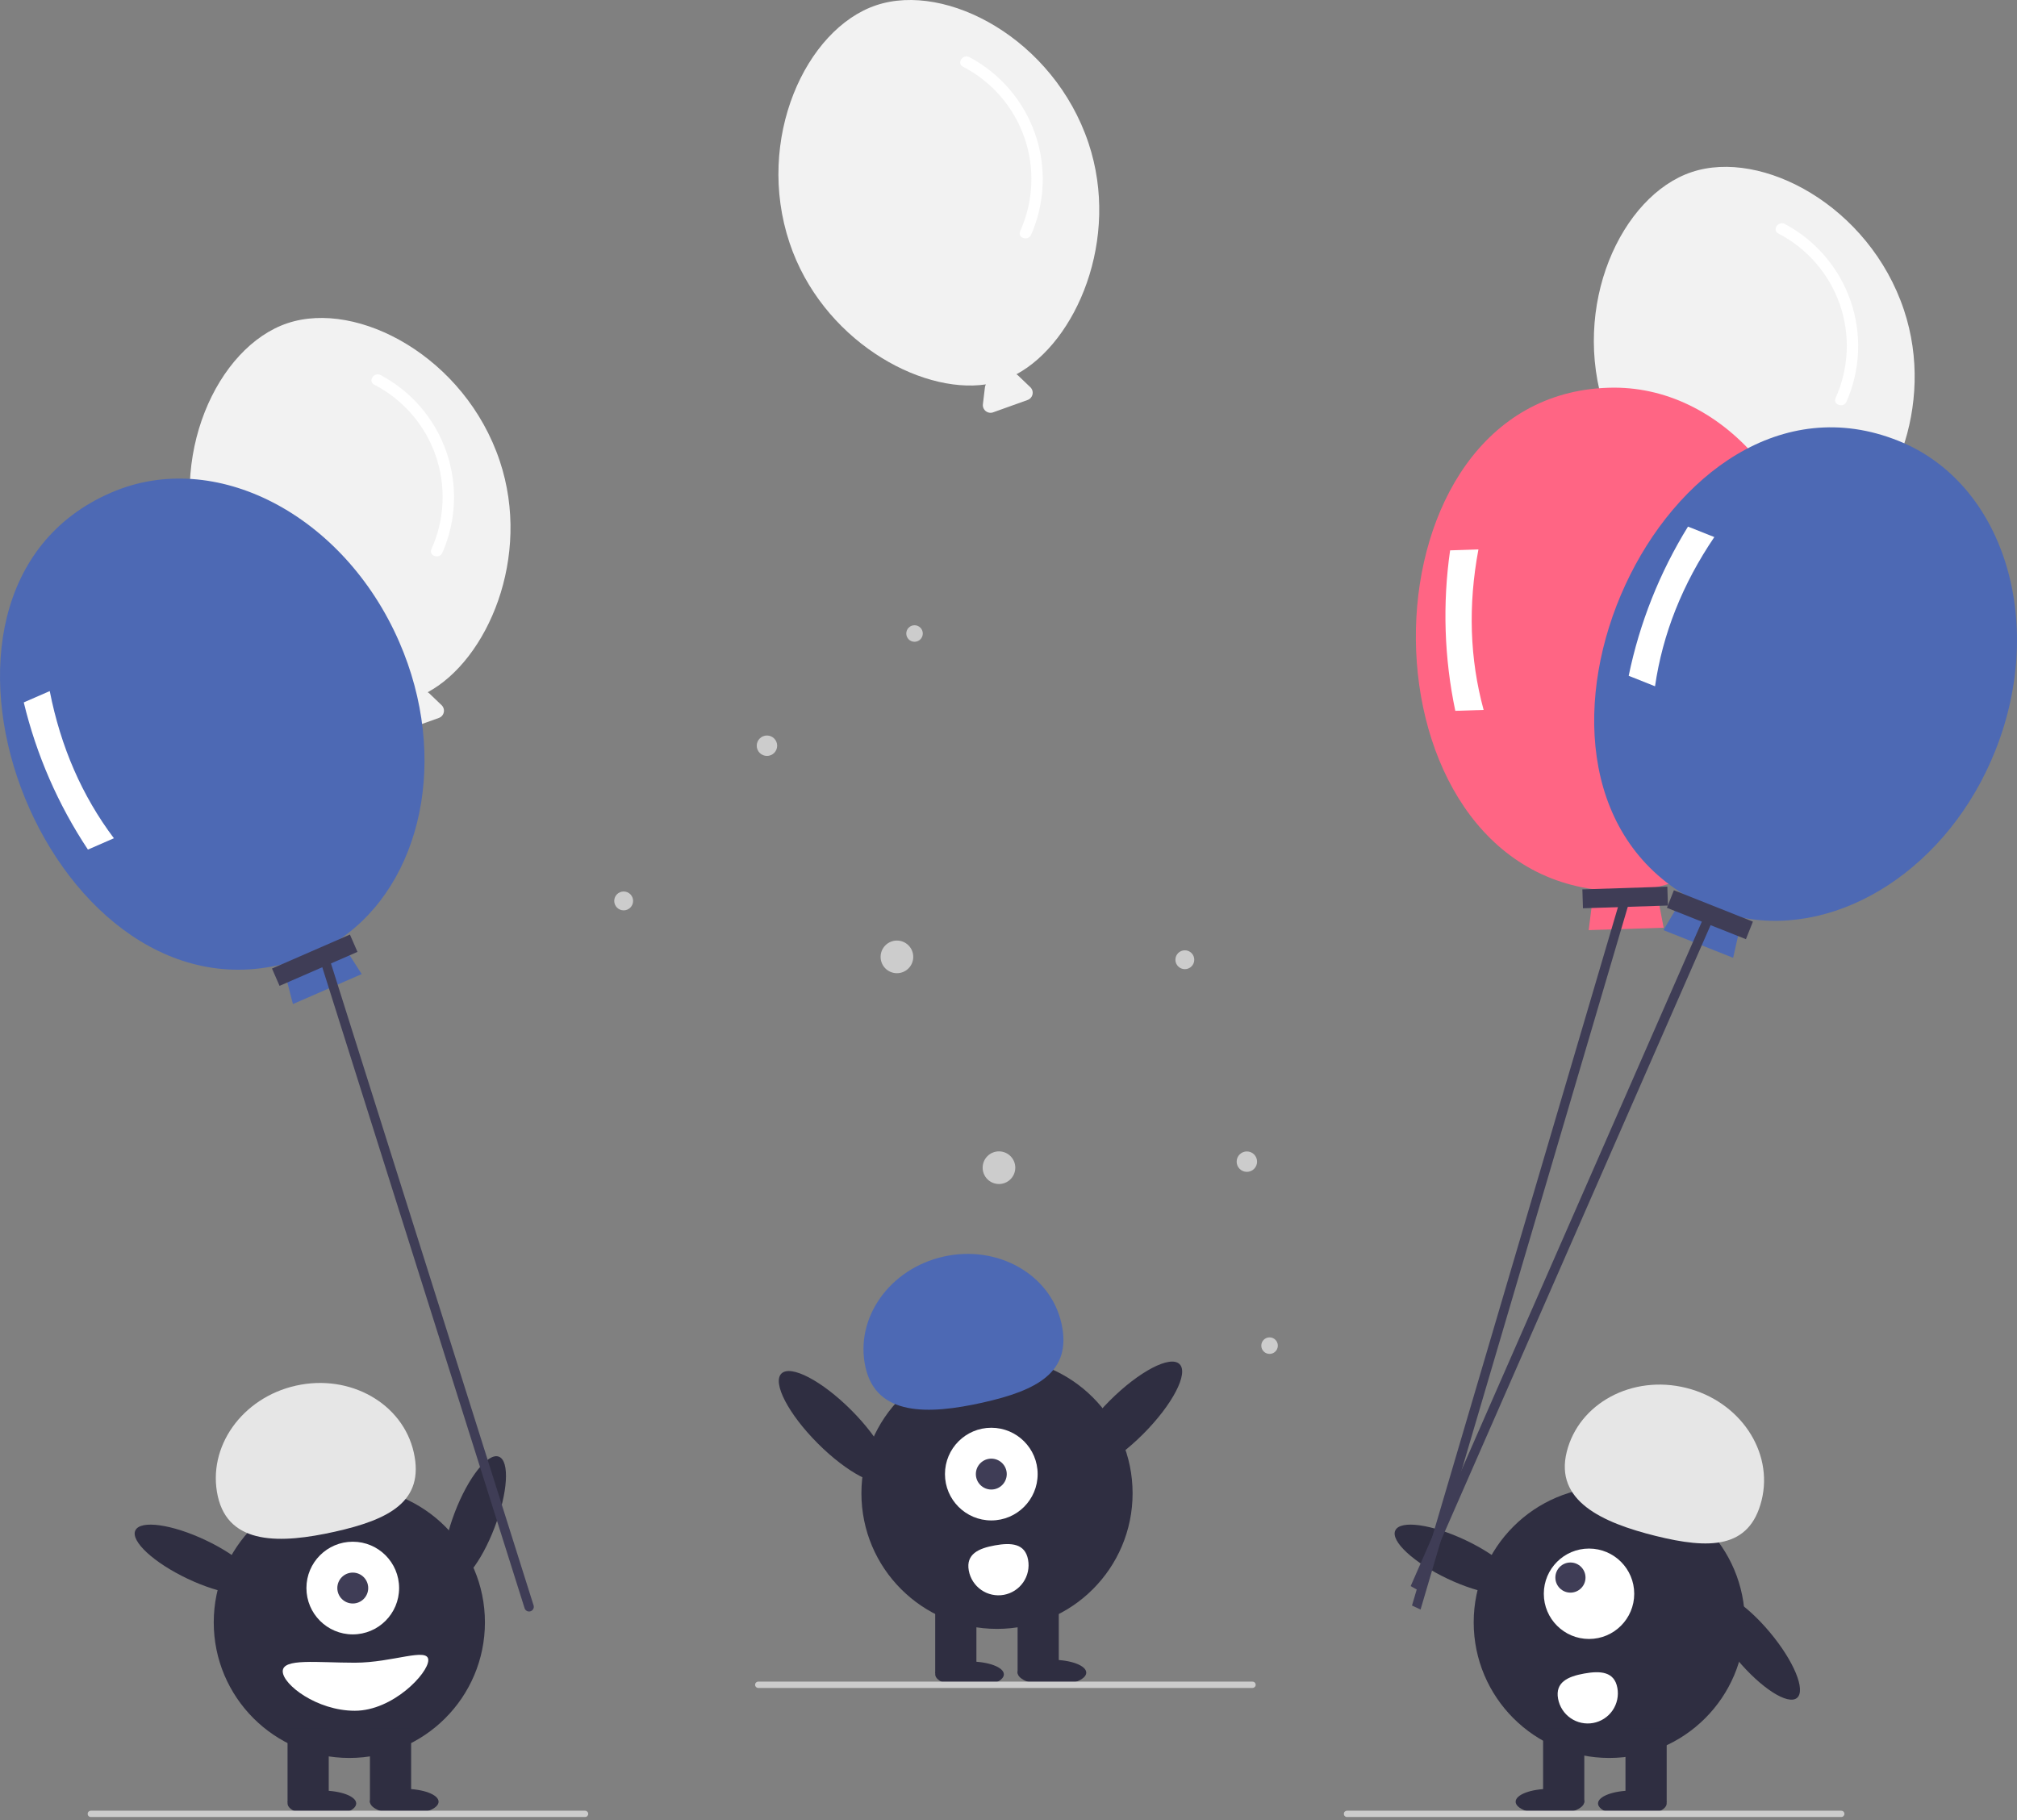 <svg width="400" height="361" viewBox="0 0 400 361" fill="none" xmlns="http://www.w3.org/2000/svg">
<rect x="0" y="0" width="400" height="361" fill="#808080" stroke="none"/>
<g clip-path="url(#clip0)">
<path d="M99.106 91.413C92.228 70.853 70.988 59.426 57.015 64.1C43.043 68.775 32.954 90.682 39.832 111.242C46.198 130.273 65.49 141.259 78.76 139.299C78.665 139.465 78.602 139.648 78.575 139.838L78.169 143.223C78.138 143.481 78.174 143.742 78.272 143.983C78.371 144.223 78.529 144.434 78.733 144.596C78.936 144.758 79.177 144.866 79.433 144.908C79.69 144.951 79.953 144.927 80.197 144.839L87.033 142.388C87.278 142.3 87.496 142.152 87.667 141.956C87.838 141.76 87.956 141.524 88.01 141.27C88.064 141.016 88.052 140.752 87.975 140.504C87.899 140.255 87.76 140.031 87.572 139.851L85.108 137.496C85.02 137.415 84.924 137.346 84.82 137.288C96.656 130.91 105.486 110.485 99.106 91.413Z" fill="#F2F2F2"/>
<path d="M74.207 76.287C79.919 79.234 84.281 84.263 86.393 90.334C88.504 96.404 88.205 103.054 85.556 108.911C84.965 110.257 87.14 110.966 87.727 109.628C90.509 103.291 90.792 96.137 88.519 89.601C86.247 83.064 81.588 77.628 75.475 74.383C74.185 73.7 72.907 75.598 74.207 76.287Z" fill="white"/>
<path d="M377.57 61.444C370.692 40.884 349.452 29.457 335.479 34.131C321.507 38.806 311.418 60.713 318.296 81.273C324.662 100.304 343.954 111.29 357.225 109.329C357.129 109.496 357.066 109.679 357.039 109.869L356.633 113.254C356.602 113.512 356.638 113.773 356.736 114.014C356.835 114.254 356.993 114.465 357.197 114.627C357.4 114.789 357.641 114.896 357.897 114.939C358.154 114.982 358.417 114.958 358.661 114.87L365.497 112.419C365.742 112.331 365.96 112.182 366.131 111.987C366.302 111.791 366.42 111.555 366.474 111.301C366.528 111.046 366.516 110.783 366.44 110.534C366.363 110.286 366.224 110.061 366.036 109.882L363.572 107.526C363.485 107.446 363.388 107.377 363.284 107.319C375.12 100.941 383.95 80.516 377.57 61.444Z" fill="#F2F2F2"/>
<path d="M352.671 46.317C358.383 49.265 362.745 54.294 364.857 60.364C366.969 66.435 366.669 73.085 364.02 78.942C363.429 80.288 365.604 80.996 366.191 79.659C368.973 73.322 369.256 66.168 366.983 59.631C364.711 53.095 360.052 47.659 353.939 44.414C352.649 43.73 351.371 45.629 352.671 46.317Z" fill="white"/>
<path d="M215.861 28.353C208.983 7.793 187.743 -3.634 173.771 1.04C159.798 5.715 149.709 27.622 156.587 48.182C162.954 67.213 182.245 78.199 195.516 76.238C195.42 76.405 195.357 76.588 195.33 76.778L194.924 80.163C194.893 80.421 194.929 80.682 195.027 80.923C195.126 81.163 195.284 81.374 195.488 81.536C195.691 81.698 195.932 81.805 196.188 81.848C196.445 81.891 196.708 81.867 196.952 81.779L203.788 79.328C204.033 79.24 204.251 79.091 204.422 78.896C204.593 78.7 204.711 78.464 204.765 78.21C204.819 77.956 204.807 77.692 204.731 77.443C204.654 77.195 204.515 76.971 204.327 76.791L201.863 74.435C201.776 74.355 201.679 74.286 201.575 74.228C213.411 67.85 222.242 47.425 215.861 28.353Z" fill="#F2F2F2"/>
<path d="M190.962 13.226C196.674 16.174 201.036 21.203 203.148 27.273C205.26 33.344 204.96 39.994 202.311 45.85C201.72 47.197 203.895 47.905 204.482 46.568C207.264 40.231 207.547 33.077 205.274 26.54C203.002 20.004 198.343 14.568 192.23 11.323C190.94 10.639 189.662 12.538 190.962 13.226Z" fill="white"/>
<path d="M181.365 127.283C182.27 127.283 183.004 126.55 183.004 125.645C183.004 124.74 182.27 124.006 181.365 124.006C180.46 124.006 179.727 124.74 179.727 125.645C179.727 126.55 180.46 127.283 181.365 127.283Z" fill="#CCCCCC"/>
<path d="M177.873 193.015C179.661 193.015 181.11 191.566 181.11 189.778C181.11 187.99 179.661 186.541 177.873 186.541C176.085 186.541 174.636 187.99 174.636 189.778C174.636 191.566 176.085 193.015 177.873 193.015Z" fill="#CCCCCC"/>
<path d="M123.681 180.551C124.714 180.551 125.552 179.713 125.552 178.68C125.552 177.647 124.714 176.81 123.681 176.81C122.648 176.81 121.811 177.647 121.811 178.68C121.811 179.713 122.648 180.551 123.681 180.551Z" fill="#CCCCCC"/>
<path d="M152.097 149.924C153.216 149.924 154.123 149.017 154.123 147.898C154.123 146.779 153.216 145.872 152.097 145.872C150.979 145.872 150.072 146.779 150.072 147.898C150.072 149.017 150.979 149.924 152.097 149.924Z" fill="#CCCCCC"/>
<path d="M251.773 268.519C252.678 268.519 253.412 267.785 253.412 266.88C253.412 265.975 252.678 265.242 251.773 265.242C250.868 265.242 250.134 265.975 250.134 266.88C250.134 267.785 250.868 268.519 251.773 268.519Z" fill="#CCCCCC"/>
<path d="M198.109 234.825C199.897 234.825 201.346 233.376 201.346 231.588C201.346 229.8 199.897 228.351 198.109 228.351C196.322 228.351 194.872 229.8 194.872 231.588C194.872 233.376 196.322 234.825 198.109 234.825Z" fill="#CCCCCC"/>
<path d="M234.971 192.214C236.004 192.214 236.841 191.376 236.841 190.343C236.841 189.31 236.004 188.473 234.971 188.473C233.938 188.473 233.1 189.31 233.1 190.343C233.1 191.376 233.938 192.214 234.971 192.214Z" fill="#CCCCCC"/>
<path d="M247.271 232.415C248.39 232.415 249.297 231.508 249.297 230.39C249.297 229.271 248.39 228.364 247.271 228.364C246.152 228.364 245.246 229.271 245.246 230.39C245.246 231.508 246.152 232.415 247.271 232.415Z" fill="#CCCCCC"/>
<path d="M356.376 336.743C358.163 335.246 355.748 329.418 350.981 323.725C346.214 318.031 340.901 314.629 339.114 316.126C337.327 317.622 339.742 323.45 344.509 329.144C349.276 334.837 354.589 338.239 356.376 336.743Z" fill="#2F2E41"/>
<path d="M319.145 348.655C333.996 348.655 346.034 336.616 346.034 321.765C346.034 306.915 333.996 294.876 319.145 294.876C304.294 294.876 292.256 306.915 292.256 321.765C292.256 336.616 304.294 348.655 319.145 348.655Z" fill="#2F2E41"/>
<path d="M330.526 342.868H322.357V357.504H330.526V342.868Z" fill="#2F2E41"/>
<path d="M314.188 342.868H306.019V357.504H314.188V342.868Z" fill="#2F2E41"/>
<path d="M323.719 360.227C327.479 360.227 330.526 359.084 330.526 357.675C330.526 356.265 327.479 355.122 323.719 355.122C319.959 355.122 316.911 356.265 316.911 357.675C316.911 359.084 319.959 360.227 323.719 360.227Z" fill="#2F2E41"/>
<path d="M307.381 359.887C311.141 359.887 314.188 358.744 314.188 357.334C314.188 355.924 311.141 354.781 307.381 354.781C303.621 354.781 300.573 355.924 300.573 357.334C300.573 358.744 303.621 359.887 307.381 359.887Z" fill="#2F2E41"/>
<path d="M310.702 287.964C313.103 278.295 323.701 272.605 334.374 275.255C345.047 277.905 351.753 287.892 349.352 297.561C346.951 307.231 338.985 307.262 328.312 304.612C317.639 301.962 308.301 297.634 310.702 287.964Z" fill="#E6E6E6"/>
<path d="M301.006 315.05C302.005 312.944 297.376 308.657 290.667 305.475C283.958 302.293 277.71 301.421 276.711 303.527C275.712 305.633 280.341 309.92 287.05 313.102C293.759 316.284 300.007 317.156 301.006 315.05Z" fill="#2F2E41"/>
<path d="M315.125 325.056C320.076 325.056 324.09 321.043 324.09 316.091C324.09 311.14 320.076 307.126 315.125 307.126C310.174 307.126 306.16 311.14 306.16 316.091C306.16 321.043 310.174 325.056 315.125 325.056Z" fill="white"/>
<path d="M311.44 315.866C313.091 315.866 314.429 314.528 314.429 312.878C314.429 311.228 313.091 309.89 311.44 309.89C309.79 309.89 308.452 311.228 308.452 312.878C308.452 314.528 309.79 315.866 311.44 315.866Z" fill="#3F3D56"/>
<path d="M320.749 334.769C320.889 335.541 320.877 336.334 320.711 337.101C320.545 337.868 320.23 338.595 319.784 339.241C319.337 339.886 318.768 340.437 318.108 340.862C317.448 341.288 316.711 341.579 315.939 341.72C315.167 341.86 314.375 341.847 313.608 341.682C312.84 341.516 312.113 341.201 311.468 340.754C310.823 340.308 310.271 339.738 309.846 339.079C309.421 338.419 309.129 337.682 308.989 336.91L308.987 336.899C308.399 333.651 310.91 332.501 314.158 331.913C317.406 331.325 320.161 331.521 320.749 334.769Z" fill="white"/>
<path d="M98.075 302.967C100.726 296.031 101.11 289.733 98.932 288.901C96.755 288.069 92.841 293.017 90.19 299.953C87.539 306.889 87.155 313.186 89.332 314.018C91.51 314.851 95.424 309.903 98.075 302.967Z" fill="#2F2E41"/>
<path d="M69.278 348.655C84.129 348.655 96.168 336.616 96.168 321.765C96.168 306.915 84.129 294.876 69.278 294.876C54.428 294.876 42.389 306.915 42.389 321.765C42.389 336.616 54.428 348.655 69.278 348.655Z" fill="#2F2E41"/>
<path d="M65.194 342.868H57.025V357.504H65.194V342.868Z" fill="#2F2E41"/>
<path d="M81.532 342.868H73.363V357.504H81.532V342.868Z" fill="#2F2E41"/>
<path d="M63.832 360.227C67.592 360.227 70.64 359.084 70.64 357.675C70.64 356.265 67.592 355.122 63.832 355.122C60.073 355.122 57.025 356.265 57.025 357.675C57.025 359.084 60.073 360.227 63.832 360.227Z" fill="#2F2E41"/>
<path d="M80.17 359.887C83.93 359.887 86.978 358.744 86.978 357.334C86.978 355.924 83.93 354.781 80.17 354.781C76.411 354.781 73.363 355.924 73.363 357.334C73.363 358.744 76.411 359.887 80.17 359.887Z" fill="#2F2E41"/>
<path d="M69.959 324.148C75.035 324.148 79.149 320.033 79.149 314.958C79.149 309.882 75.035 305.768 69.959 305.768C64.883 305.768 60.769 309.882 60.769 314.958C60.769 320.033 64.883 324.148 69.959 324.148Z" fill="white"/>
<path d="M69.959 318.021C71.651 318.021 73.022 316.65 73.022 314.958C73.022 313.266 71.651 311.894 69.959 311.894C68.267 311.894 66.896 313.266 66.896 314.958C66.896 316.65 68.267 318.021 69.959 318.021Z" fill="#3F3D56"/>
<path d="M43.195 296.759C41.023 287.035 47.964 277.21 58.697 274.813C69.429 272.417 79.89 278.357 82.061 288.08C84.232 297.804 77.119 301.39 66.387 303.786C55.654 306.183 45.366 306.482 43.195 296.759Z" fill="#E6E6E6"/>
<path d="M51.139 315.05C52.138 312.944 47.51 308.657 40.8 305.475C34.092 302.293 27.843 301.421 26.844 303.527C25.845 305.633 30.474 309.92 37.183 313.102C43.892 316.284 50.141 317.156 51.139 315.05Z" fill="#2F2E41"/>
<path d="M56.07 331.466C56.07 334.098 62.847 339.294 70.366 339.294C77.885 339.294 84.936 331.885 84.936 329.253C84.936 326.622 77.885 329.764 70.366 329.764C62.847 329.764 56.07 328.834 56.07 331.466Z" fill="white"/>
<path d="M197.721 323.056C212.572 323.056 224.61 311.017 224.61 296.166C224.61 281.316 212.572 269.277 197.721 269.277C182.87 269.277 170.831 281.316 170.831 296.166C170.831 311.017 182.87 323.056 197.721 323.056Z" fill="#2F2E41"/>
<path d="M193.636 317.27H185.467V331.906H193.636V317.27Z" fill="#2F2E41"/>
<path d="M209.974 317.27H201.805V331.906H209.974V317.27Z" fill="#2F2E41"/>
<path d="M192.275 334.629C196.035 334.629 199.082 333.486 199.082 332.076C199.082 330.666 196.035 329.523 192.275 329.523C188.515 329.523 185.467 330.666 185.467 332.076C185.467 333.486 188.515 334.629 192.275 334.629Z" fill="#2F2E41"/>
<path d="M208.613 334.288C212.373 334.288 215.42 333.145 215.42 331.735C215.42 330.326 212.373 329.183 208.613 329.183C204.853 329.183 201.805 330.326 201.805 331.735C201.805 333.145 204.853 334.288 208.613 334.288Z" fill="#2F2E41"/>
<path d="M171.637 271.16C169.466 261.436 176.407 251.611 187.139 249.215C197.872 246.818 208.333 252.758 210.504 262.482C212.675 272.205 205.562 275.791 194.829 278.188C184.097 280.584 173.808 280.884 171.637 271.16Z" fill="#4D69B4"/>
<path d="M226.697 284.416C232.52 278.588 235.758 272.382 233.929 270.554C232.099 268.726 225.895 271.968 220.072 277.796C214.248 283.624 211.011 289.83 212.84 291.658C214.67 293.487 220.874 290.244 226.697 284.416Z" fill="#2F2E41"/>
<path d="M176.047 293.532C177.877 291.703 174.639 285.497 168.816 279.669C162.992 273.841 156.788 270.599 154.959 272.427C153.129 274.255 156.367 280.462 162.19 286.289C168.014 292.117 174.218 295.36 176.047 293.532Z" fill="#2F2E41"/>
<path d="M361.196 125.509C360.303 97.938 341.419 76.175 319.017 76.9C269.161 78.377 267.943 169.805 316.078 176.373L315.059 184.474L329.926 183.993L328.385 175.974C347.748 171.695 362.005 150.506 361.196 125.509Z" fill="#FF6584"/>
<path d="M294.225 140.796L288.608 140.978C286.407 130.511 286.058 119.739 287.578 109.152L293.194 108.97C291.12 120.053 291.463 130.661 294.225 140.796Z" fill="white"/>
<path d="M330.654 175.848L313.805 176.394L313.927 180.138L330.775 179.592L330.654 175.848Z" fill="#3F3D56"/>
<path d="M281.716 319.218L280.019 318.424L321.734 176.961L323.43 177.756L281.716 319.218Z" fill="#3F3D56"/>
<path d="M395.721 148.824C405.909 123.188 397.282 95.696 376.452 87.419C330.15 68.872 292.538 152.215 334.051 177.45L329.883 184.471L343.706 189.964L345.494 181.997C364.956 185.803 386.486 172.066 395.721 148.824Z" fill="#4D69B4"/>
<path d="M328.215 136.107L322.993 134.032C325.152 123.557 329.132 113.541 334.752 104.441L339.974 106.516C333.648 115.849 329.729 125.713 328.215 136.107Z" fill="white"/>
<path d="M331.959 176.562L330.575 180.044L346.241 186.269L347.625 182.788L331.959 176.562Z" fill="#3F3D56"/>
<path d="M281.386 315.494L279.758 314.568L337.997 181.662L339.625 182.588L281.386 315.494Z" fill="#3F3D56"/>
<path d="M79.164 127.291C68.142 102.002 42.551 88.762 22.004 97.717C-23.775 117.52 8.892 202.922 56.045 191.23L58.093 199.134L71.728 193.191L67.332 186.31C83.742 175.175 89.156 150.218 79.164 127.291Z" fill="#4D69B4"/>
<path d="M22.588 166.252L17.436 168.497C11.522 159.586 7.216 149.706 4.714 139.307L9.865 137.062C12.035 148.126 16.276 157.856 22.588 166.252Z" fill="white"/>
<path d="M69.395 185.354L53.941 192.09L55.438 195.524L70.891 188.788L69.395 185.354Z" fill="#3F3D56"/>
<path d="M105.149 319.58C104.908 319.639 104.653 319.601 104.44 319.473C104.228 319.345 104.075 319.137 104.015 318.896L63.302 189.894L65.12 189.443L105.833 318.445C105.862 318.565 105.868 318.689 105.85 318.81C105.831 318.932 105.789 319.049 105.726 319.154C105.662 319.259 105.579 319.351 105.48 319.424C105.381 319.497 105.269 319.55 105.149 319.58Z" fill="#3F3D56"/>
<path d="M116.03 360.367H18.006C17.84 360.367 17.681 360.301 17.564 360.184C17.447 360.067 17.381 359.908 17.381 359.742C17.381 359.577 17.447 359.418 17.564 359.301C17.681 359.184 17.84 359.118 18.006 359.118H116.03C116.196 359.118 116.354 359.184 116.472 359.301C116.589 359.418 116.654 359.577 116.654 359.742C116.654 359.908 116.589 360.067 116.472 360.184C116.354 360.301 116.196 360.367 116.03 360.367Z" fill="#CCCCCC"/>
<path d="M365.149 360.367H267.125C266.959 360.367 266.801 360.301 266.683 360.184C266.566 360.067 266.501 359.908 266.501 359.742C266.501 359.577 266.566 359.418 266.683 359.301C266.801 359.184 266.959 359.118 267.125 359.118H365.149C365.315 359.118 365.474 359.184 365.591 359.301C365.708 359.418 365.774 359.577 365.774 359.742C365.774 359.908 365.708 360.067 365.591 360.184C365.474 360.301 365.315 360.367 365.149 360.367Z" fill="#CCCCCC"/>
<path d="M248.394 334.768H150.37C150.204 334.768 150.045 334.702 149.928 334.585C149.811 334.468 149.745 334.309 149.745 334.144C149.745 333.978 149.811 333.819 149.928 333.702C150.045 333.585 150.204 333.519 150.37 333.519H248.394C248.56 333.519 248.719 333.585 248.836 333.702C248.953 333.819 249.019 333.978 249.019 334.144C249.019 334.309 248.953 334.468 248.836 334.585C248.719 334.702 248.56 334.768 248.394 334.768Z" fill="#CCCCCC"/>
<path d="M196.59 301.546C201.665 301.546 205.78 297.431 205.78 292.356C205.78 287.28 201.665 283.166 196.59 283.166C191.514 283.166 187.4 287.28 187.4 292.356C187.4 297.431 191.514 301.546 196.59 301.546Z" fill="white"/>
<path d="M196.59 295.419C198.281 295.419 199.653 294.048 199.653 292.356C199.653 290.664 198.281 289.293 196.59 289.293C194.898 289.293 193.526 290.664 193.526 292.356C193.526 294.048 194.898 295.419 196.59 295.419Z" fill="#3F3D56"/>
<path d="M203.885 309.352C204.169 310.912 203.822 312.52 202.92 313.824C202.018 315.127 200.635 316.019 199.075 316.303C197.516 316.587 195.907 316.24 194.604 315.338C193.301 314.436 192.409 313.053 192.125 311.493L192.123 311.482C191.535 308.234 194.046 307.084 197.294 306.496C200.542 305.908 203.297 306.104 203.885 309.352Z" fill="white"/>
</g>
<defs>
<clipPath id="clip0">
<rect width="400" height="360.367" fill="white"/>
</clipPath>
</defs>
</svg>
